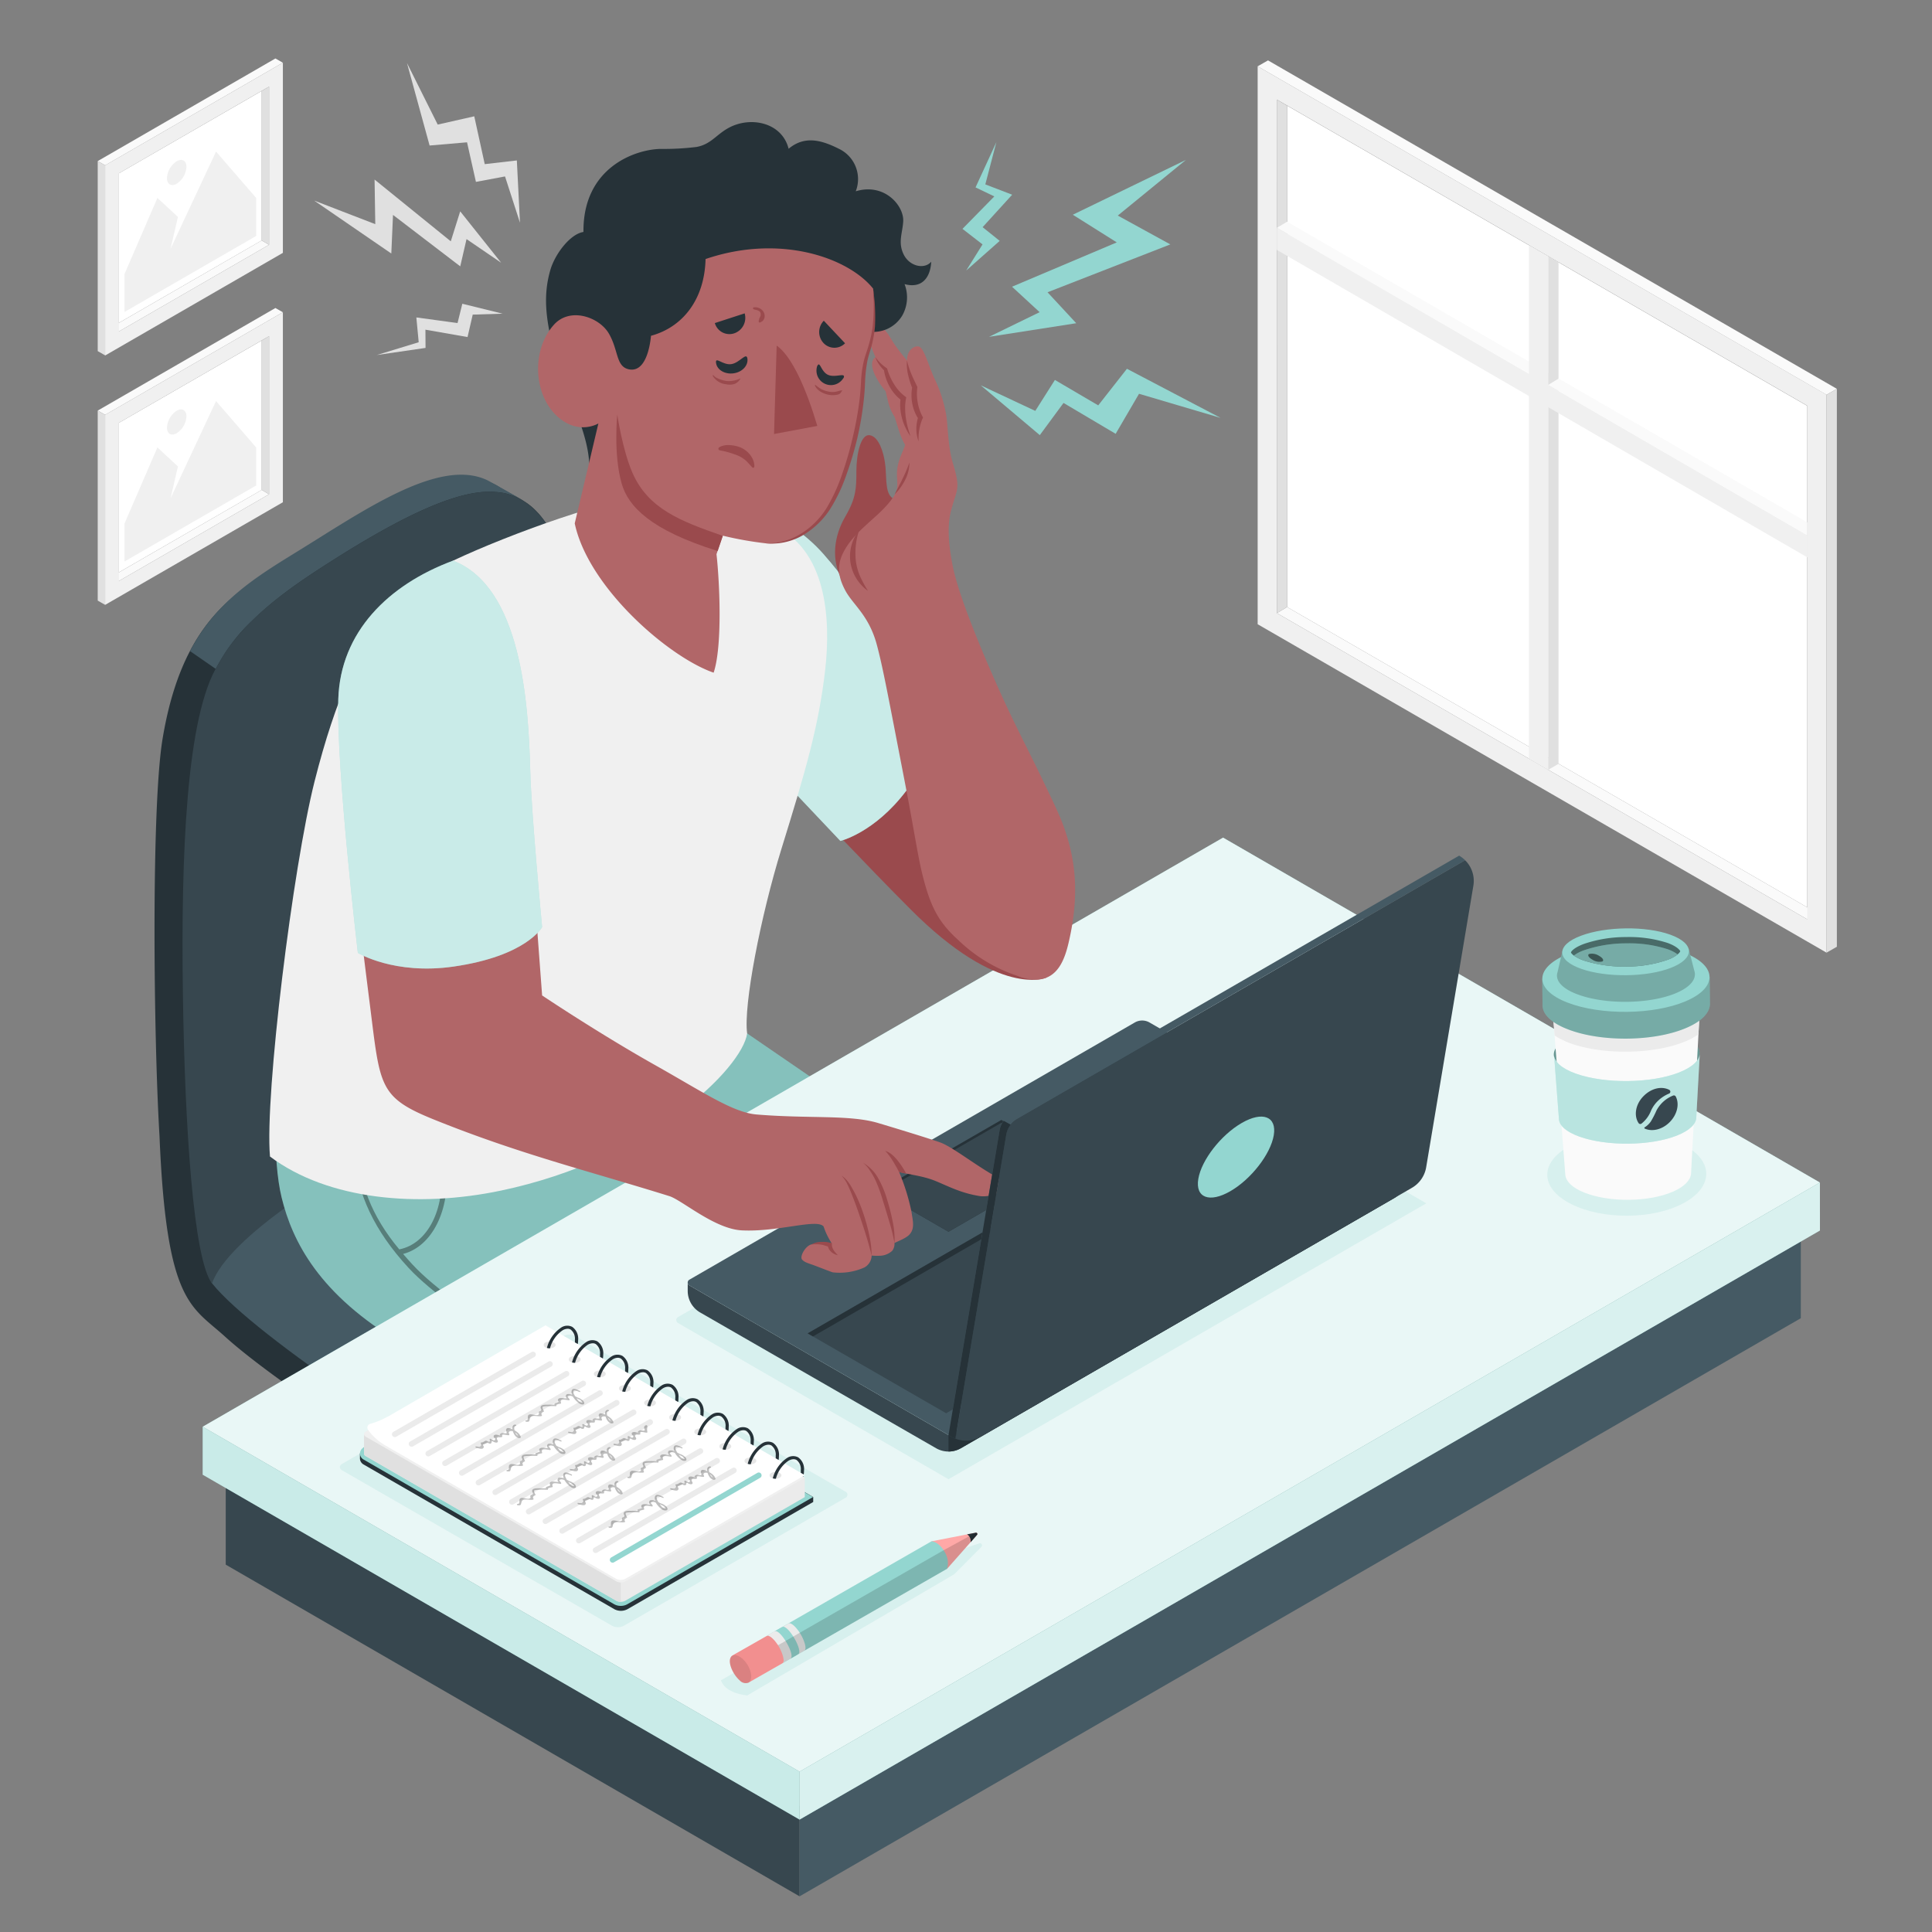 <svg xmlns="http://www.w3.org/2000/svg" viewBox="0 0 500 500"><rect x="0" y="0" width="500" height="500" fill="#808080" stroke="none"/><g id="freepik--Pictures--inject-89"><g id="freepik--Picture--inject-89"><g id="freepik--Frame--inject-89"><polygon points="28.89 84.65 30.78 85.78 69.63 63.35 67.74 62.22 28.89 84.65" style="fill:#fafafa"></polygon><polygon points="67.74 62.22 30.78 83.55 30.78 44.85 67.74 23.53 67.74 62.22" style="fill:#fff"></polygon><path d="M73.21,16.23l-46,26.56V92l46-26.56ZM69.63,63.35,30.78,85.78V44.85L69.63,22.42Z" style="fill:#f0f0f0"></path><polygon points="69.63 63.35 67.74 62.22 67.74 23.53 69.63 22.42 69.63 63.35" style="fill:#e0e0e0"></polygon><polygon points="73.2 16.23 71.28 15.13 25.29 41.69 27.21 42.79 73.2 16.23" style="fill:#fafafa"></polygon><polygon points="25.29 41.69 27.21 42.79 27.21 91.97 25.29 90.87 25.29 41.69" style="fill:#e0e0e0"></polygon></g><g id="freepik--Land--inject-89"><polygon points="66.3 61.06 32.23 80.73 32.23 70.9 40.74 51.23 46.05 56.15 44.14 64.39 55.91 39.23 66.3 51.23 66.3 61.06" style="fill:#f0f0f0"></polygon><path d="M45.73,41.73a5.57,5.57,0,0,0-2.52,4.36c0,1.61,1.13,2.26,2.52,1.46a5.57,5.57,0,0,0,2.52-4.37C48.25,41.58,47.12,40.93,45.73,41.73Z" style="fill:#f0f0f0"></path></g></g><g id="freepik--picture--inject-89"><g id="freepik--frame--inject-89"><polygon points="28.89 149.22 30.78 150.35 69.63 127.92 67.74 126.79 28.89 149.22" style="fill:#fafafa"></polygon><polygon points="67.74 126.79 30.78 148.12 30.78 109.42 67.74 88.11 67.74 126.79" style="fill:#fff"></polygon><path d="M73.21,80.81l-46,26.55v49.18l46-26.56Zm-3.58,47.11L30.78,150.35V109.42L69.63,87Z" style="fill:#f0f0f0"></path><polygon points="69.63 127.92 67.74 126.79 67.74 88.11 69.63 86.99 69.63 127.92" style="fill:#e0e0e0"></polygon><polygon points="73.2 80.81 71.28 79.71 25.29 106.26 27.21 107.36 73.2 80.81" style="fill:#fafafa"></polygon><polygon points="25.29 106.26 27.21 107.36 27.21 156.54 25.29 155.44 25.29 106.26" style="fill:#e0e0e0"></polygon></g><g id="freepik--land--inject-89"><polygon points="66.3 125.64 32.23 145.31 32.23 135.47 40.74 115.8 46.05 120.72 44.14 128.96 55.91 103.8 66.3 115.8 66.3 125.64" style="fill:#f0f0f0"></polygon><path d="M45.73,106.3a5.59,5.59,0,0,0-2.52,4.37c0,1.6,1.13,2.25,2.52,1.45a5.57,5.57,0,0,0,2.52-4.36C48.25,106.15,47.12,105.5,45.73,106.3Z" style="fill:#f0f0f0"></path></g></g></g><g id="freepik--Window--inject-89"><g id="freepik--window--inject-89"><polygon points="333.1 157.1 467.72 234.82 467.72 105.04 333.1 27.34 333.1 157.1" style="fill:#fff"></polygon><polygon points="470.37 236.35 467.73 237.93 330.46 158.68 333.1 157.1 470.37 236.35" style="fill:#fafafa"></polygon><path d="M325.48,161.55l147.23,85V102.16l-147.23-85Zm5-135.76L467.72,105V237.93L330.46,158.68Z" style="fill:#f0f0f0"></path><polygon points="330.46 158.68 333.1 157.1 333.1 27.34 330.46 25.79 330.46 158.68" style="fill:#e0e0e0"></polygon><polygon points="325.48 17.16 328.16 15.63 475.38 100.63 472.7 102.17 325.48 17.16" style="fill:#fafafa"></polygon><polygon points="475.38 100.63 472.7 102.17 472.7 246.55 475.38 245.02 475.38 100.63" style="fill:#e0e0e0"></polygon><polygon points="465.53 133.94 465.53 137.03 330.46 58.95 333.1 57.38 465.53 133.94" style="fill:#fafafa"></polygon><polygon points="403.34 67.88 400.66 66.33 400.66 199.23 403.34 197.69 403.34 67.88" style="fill:#e0e0e0"></polygon><polygon points="395.68 63.47 400.66 66.33 400.66 199.23 395.68 196.34 395.68 63.47" style="fill:#f0f0f0"></polygon><polygon points="330.46 58.95 330.46 64.69 467.78 144.27 467.78 138.53 330.46 58.95" style="fill:#f0f0f0"></polygon><polygon points="400.66 99.63 403.34 97.98 467.73 135.2 467.73 138.53 400.66 99.63" style="fill:#fafafa"></polygon></g></g><g id="freepik--Character--inject-89"><g id="freepik--character--inject-89"><polygon points="58.42 381.52 58.42 404.93 206.93 490.77 206.93 467.37 58.42 381.52" style="fill:#37474f"></polygon><polygon points="206.93 467.37 466.05 317.75 466.05 341.15 206.93 490.77 206.93 467.37" style="fill:#455a64"></polygon><g id="freepik--Chair--inject-89"><path d="M260.57,335c.31-4.15-3-8.88-10.29-14.5-13.49-10.36-57.37-38.27-76.41-50.9a.2.2,0,0,0-.16-.17c-14.59-10.53-17.86-82.66-25.8-117.17a62.38,62.38,0,0,0-1.72-6.37c-.06-.16-.11-.31-.16-.46-.16-.46-.32-.94-.5-1.42-.08-.23-.16-.48-.25-.71h0c-1.43-3.76-3.48-7.91-6.27-10.8a15.9,15.9,0,0,0-3.28-2.72c-1.65-1.11-5.67-3.12-6.53-3.72-9.92-7.06-35.09,10.86-52.86,18.83-11,5-20.63,11.13-27.15,23.55h0c-3.13,5.95-5.55,13.36-7.11,22.73C39.14,208.8,39.72,268,41.28,294v0c1.79,43.36,8.19,43.95,16.92,51.88,15,13.64,59.12,41.55,73.84,48.74,26.68,13,49.4-1.33,66.11-9.92,24.1-12.38,46.24-26.2,53.72-31.12,4.35-2.85,7.85-7.34,8.06-10.59C260,341.63,260.46,336.36,260.57,335Z" style="fill:#263238"></path><path d="M199.18,376c21.92-11.8,46.83-26.14,54.3-32.13,9.24-7.41,9.79-13.34-3.19-23.31-18-13.85-86.88-57.83-86.88-57.83S77.38,304.14,57,322.24c-3.08,2.74-3.21,8.54-2.13,9.88,11.17,14,60.92,46.2,77.8,54.44C159.35,399.6,182.64,384.85,199.18,376Z" style="fill:#455a64"></path><path d="M135.72,129.78l-.28-.16a15.06,15.06,0,0,0-7.37-2.31c-9-.72-23.25,5.58-44.57,19.36-6.08,3.92-12.74,8.53-18.28,14l-.33.31a43.79,43.79,0,0,0-4.67,5.24c-.24.3-.47.61-.7.93s-.27.35-.38.53c-.3.42-.59.84-.87,1.28-.56.86-1.11,1.77-1.64,2.7a2.19,2.19,0,0,0-.17.29l-.61,1.14-.05,0-6.62-4.59C55.7,156,65.72,149.64,76,143.31c17.77-10.9,37.58-25.07,50.18-19C127.18,124.82,134.07,128.67,135.72,129.78Z" style="fill:#455a64"></path><path d="M147.91,152.26c-1.14-4.54-5.13-24.17-19.85-24.95-9-.72-23.25,5.59-44.56,19.35-9.92,6.41-21.37,14.63-27,25.25-8.36,13.19-9.66,49.8-9.17,85s2.77,69,7.53,75.24c8.38-23.48,107.31-69.7,118.89-62.72C159.12,258.9,155.85,186.77,147.91,152.26Z" style="fill:#37474f"></path></g><g id="freepik--Bottom--inject-89"><path d="M75.61,258.5c-5.45,21.6-5,42.16-2.73,51.4,2.76,11.31,9.63,25.16,31.2,37.86,30.68,18.05,52,30,52,30l101.6-66.21-67.51-46.29Z" style="fill:#93D6D0"></path><path d="M75.61,258.5c-5.45,21.6-5,42.16-2.73,51.4,2.76,11.31,9.63,25.16,31.2,37.86,30.68,18.05,52,30,52,30l101.6-66.21-67.51-46.29Z" style="opacity:0.1"></path><path d="M106.71,327.21c-.83-.9-1.62-1.79-2.39-2.69,7.65-2,12.16-11.53,11.21-22.27-.55-6.16-1.17-13.14-.34-19.74l-1.34-.17c-.85,6.75-.22,13.81.33,20,1,10.82-3.61,19.58-10.85,21-14.66-17.55-12.38-34.6-5.24-57.24l-1.29-.4c-7.82,24.81-9,43,8.92,62.41,11.79,12.74,43.93,30.14,62.74,41.74l1.26-.81C151,357.51,118.52,340,106.71,327.21Z" style="opacity:0.35"></path><path d="M188.73,290.84c-4.09,13.17-12.6,19.45-12.6,19.45,15.92,11.59,29,22.35,38.09,30.26l11.13-7.14-39.11-26.25C190.8,297.83,188.73,290.84,188.73,290.84Z" style="opacity:0.35"></path></g><g id="freepik--Desk--inject-89"><polygon points="206.93 458.5 52.46 369.24 316.53 216.78 470.99 306.04 206.93 458.5" style="fill:#93D6D0"></polygon><polygon points="206.93 458.5 52.46 369.24 316.53 216.78 470.99 306.04 206.93 458.5" style="fill:#fff;opacity:0.8"></polygon><polygon points="52.46 369.24 52.46 381.65 206.93 470.91 206.93 458.5 52.46 369.24" style="fill:#93D6D0"></polygon><polygon points="52.46 369.24 52.46 381.65 206.93 470.91 206.93 458.5 52.46 369.24" style="fill:#fff;opacity:0.5"></polygon><polygon points="206.93 470.91 471 318.45 470.99 306.04 206.93 458.5 206.93 470.91" style="fill:#93D6D0"></polygon><polygon points="206.93 458.5 470.99 306.04 471 318.45 206.93 470.91 206.93 458.5" style="fill:#fff;opacity:0.65"></polygon></g><g id="freepik--Top--inject-89"><path d="M193.37,133.47c15.15,1.1,31.12,24.36,51.68,52.81C259.22,205.9,270.8,253,270.8,253s-12.07,5.53-35.19-17.71c-22.89-23-51.62-54.52-51.62-54.52Z" style="fill:#9a4a4d"></path><path d="M175.27,127.91c12.27-1.18,28.25,4.6,37.85,15.49s31.93,42.24,31.93,42.24-2.25,8.09-10.5,19-17.06,13-17.06,13l-35.18-37.19Z" style="fill:#93D6D0"></path><path d="M175.27,127.91c12.27-1.18,28.25,4.6,37.85,15.49s31.93,42.24,31.93,42.24-2.25,8.09-10.5,19-17.06,13-17.06,13l-35.18-37.19Z" style="fill:#fff;opacity:0.5"></path><path id="freepik--Chest--inject-89" d="M199.53,135.79c-9-3.71-17.29-8.47-29.09-7.88s-38.65,10.32-53.19,17.19c-11.66,8.34-24.69,13-35.85,57.16-5.56,22-12.92,81-11.53,97.05,15.09,11.3,38.43,13.3,59.75,8.82,38.81-8.16,62.45-31.69,63.74-40.66-1-7.24,3.49-30.37,8.89-47.83,6.27-20.23,9.67-31.86,11.33-46.46C215,160.35,214.12,141.78,199.53,135.79Z" style="fill:#f0f0f0"></path><path d="M231,128.91s-1.09-.51-1.44-2.77-.18-3.84-.53-6.37-1.52-6.72-3.91-7.13-3.48,4.94-3.49,9.26,0,6.88-2.87,11.79-3.84,11.2-.72,16.63Z" style="fill:#9a4a4d"></path><path d="M234,201.54c3.32,17.2,3.62,21.2,5.5,27.71s4.08,10.05,8.59,14.12a40,40,0,0,0,15.1,9.14,12.9,12.9,0,0,0,5.65,1c4.81-.55,6.64-4.81,7.77-9.78,2.3-10,2.19-18.62-.43-27.13-1.24-4-2-5.8-6.94-16-4-8.3-7.3-14.24-12.58-26.39-4.79-11-8.95-21.71-10.17-28.08s-1.26-10.74-.28-14.3c1.5-5.43,2.37-5.26.5-11.63-1.38-4.2-1.33-9.52-1.84-12.88a36.21,36.21,0,0,0-3.1-9.51c-1.48-3.32-2.65-7.68-3.89-8.1s-3.27,1-3.12,3.61c0,0-1.65-1.92-3.06-3.92s-2.39-4.52-4.33-4.93-2.81,2.61-2.08,4.7,1.28,3.27,1.28,3.27-1.87.88-.13,4.62a19.28,19.28,0,0,0,2.76,4.19c.69,2.88.84,4.31,2.34,6.66.89,2.72,1.4,5,2.71,7.24-.63,2-2.22,4.4-2.12,7.85s.69,4.25-3.27,8.47c-2.67,2.84-7.26,6.12-9.74,10s-2.66,7-.38,11.3c1.94,3.68,6,6.31,8.1,13.79C228.45,172.44,229.91,180.45,234,201.54Z" style="fill:#b16668"></path><path d="M234.73,93.27a20.76,20.76,0,0,0,1.09,3.43c.45,1.1,1,2.2,1.49,3.23l.08.16,0,.23a14.76,14.76,0,0,0-.09,1.9,13.89,13.89,0,0,0,.2,1.92,11.81,11.81,0,0,0,1.23,3.63l.15.28-.11.24a9,9,0,0,0-.5,1.38,12.25,12.25,0,0,0-.35,1.48,12.86,12.86,0,0,0-.18,1.52,13.73,13.73,0,0,0,0,1.57,9.07,9.07,0,0,1-.59-3.15,9.86,9.86,0,0,1,.12-1.63,10,10,0,0,1,.39-1.62l0,.52a10.58,10.58,0,0,1-1.58-4,10.89,10.89,0,0,1-.19-2.13,10.09,10.09,0,0,1,.22-2.16l0,.39A20.39,20.39,0,0,1,235,96.94,11.65,11.65,0,0,1,234.73,93.27Z" style="fill:#9a4a4d"></path><path d="M226.54,92.39A10.73,10.73,0,0,0,227.89,94a14.08,14.08,0,0,0,1.57,1.27l.11.08.06.19a15.73,15.73,0,0,0,1.76,3.9,11.31,11.31,0,0,0,2.8,3.12l.35.27-.09.43a12.41,12.41,0,0,0-.2,2.33,19.83,19.83,0,0,0,.16,2.43c.13.81.27,1.62.48,2.43s.47,1.6.72,2.42a14.53,14.53,0,0,1-1.29-2.23,14,14,0,0,1-1.32-5,10.16,10.16,0,0,1,.12-2.68l.27.69a9.48,9.48,0,0,1-1.78-1.62,11.12,11.12,0,0,1-1.36-1.94,13.45,13.45,0,0,1-.95-2.13,12.21,12.21,0,0,1-.54-2.26l.17.26a8.45,8.45,0,0,1-1.42-1.64A6.85,6.85,0,0,1,226.54,92.39Z" style="fill:#9a4a4d"></path><path d="M235.35,119.71a9.81,9.81,0,0,1-1.08,4.46,14.45,14.45,0,0,1-2.7,3.74c.31-.71.69-1.37,1-2s.71-1.32,1-2A33.28,33.28,0,0,0,235.35,119.71Z" style="fill:#9a4a4d"></path><path d="M222.32,137.28a18.69,18.69,0,0,0-.8,8.1,14.79,14.79,0,0,0,1.11,3.86,31,31,0,0,0,2,3.68,11.25,11.25,0,0,1-3-3.2,10.86,10.86,0,0,1,.66-12.44Z" style="fill:#9a4a4d"></path><g id="freepik--Head--inject-89"><path d="M152.49,121.79c.46-9.44-6.51-20.94-8.84-29.78-2.24-8.52-3.28-15-1.24-22.07,1.2-4.21,5.16-9.39,8.59-9.91-.17-16.64,13.34-21.38,20-21.49a68.5,68.5,0,0,0,9.27-.51c3.75-.68,5.13-3.26,8.42-5,5.65-3,13.7-1.32,15.4,5.47,4.08-3.4,8.35-2.34,13,0a8.68,8.68,0,0,1,4.38,11c7.47-2.25,12.53,3.78,12.28,7.82-.19,3-1.34,5.28,0,8.28,1.48,3.37,5.51,4.21,7.25,2.13-.22,4.24-2.51,7-6.9,5.8a9.55,9.55,0,0,1-.56,8.07,8.67,8.67,0,0,1-9,4.16c-1,2.15-1.52,4.18-3.36,5.81A15,15,0,0,1,215,95.17c-7.43,1.72-15.09,1.12-22.66,1l-9-.12c-.52,0-3.15-.42-3.56,0Z" style="fill:#263238"></path><path d="M144.05,107.59c5.56,5.23,10.81,2,10.81,2l-6.12,25.86c3.49,16.57,24.29,34.61,35.95,38.64,2.28-6.83,1.58-23.13.74-30.67l1.63-4.79A90.68,90.68,0,0,0,198,140.59c7.36.59,14-4,17.75-11.29,3.91-7.61,7.25-20.38,7.63-30.45a27.42,27.42,0,0,1,1.27-7.58c2.15-6.49,1.8-10.62,1.32-16.57-6.46-8.06-24.15-14.22-43.37-7.66-.26,10.51-5.94,17.64-14.12,19.86-.26,2.8-1.44,9.75-5.89,8.64-3.2-.81-2.52-4.9-5-9.19s-10-6.95-14.19-2.36C137.56,90.42,138,101.85,144.05,107.59Z" style="fill:#b16668"></path><path d="M198,140.59a16.44,16.44,0,0,0,9.25-2.45,20.67,20.67,0,0,0,6.73-6.75,46.63,46.63,0,0,0,4-8.79,89.1,89.1,0,0,0,2.69-9.35,86.1,86.1,0,0,0,1.75-9.57c.21-1.6.32-3.22.41-4.84a28.29,28.29,0,0,1,.62-4.93c.33-1.64,1-3.19,1.4-4.73a29.48,29.48,0,0,0,1-4.73,54.7,54.7,0,0,0,.1-9.75,48.69,48.69,0,0,1,.49,9.81,28.81,28.81,0,0,1-.85,4.88c-.41,1.61-1,3.12-1.23,4.7a35,35,0,0,0-.48,4.79c-.07,1.65-.17,3.3-.37,4.93a81.9,81.9,0,0,1-1.67,9.72A89,89,0,0,1,219,123a42.6,42.6,0,0,1-4.28,8.93,21.4,21.4,0,0,1-7.22,6.75A16.09,16.09,0,0,1,198,140.59Z" style="fill:#9a4a4d"></path><path d="M211.52,110.23l-11.2,2.09L201,89.43C205,92.23,208.73,100.83,211.52,110.23Z" style="fill:#9a4a4d"></path><path d="M194.64,118.48l-.18-.3a5.93,5.93,0,0,0-1.34-1.49,6.25,6.25,0,0,0-1.57-.93,8.92,8.92,0,0,0-2.85-.57,4.84,4.84,0,0,0-2.28.41,1.14,1.14,0,0,0-.38.25.44.44,0,0,0-.1.42c.08.22.35.29.58.33a20.74,20.74,0,0,1,3.63,1,8,8,0,0,1,3,1.71c.44.43.83.9,1.26,1.34.15.16.37.49.61.4s.21-.5.2-.69A4.65,4.65,0,0,0,194.64,118.48Z" style="fill:#9a4a4d"></path><path d="M187.06,138.68c-11-3.83-19.36-7-23.45-16.47-2.56-6-3.86-14.92-3.86-14.92s-1.05,10.28,1.15,17.89c1.69,5.86,7.41,12,24.83,17.42Z" style="fill:#9a4a4d"></path><path d="M191.58,97.94a6.27,6.27,0,0,1-1.63.55,6.45,6.45,0,0,1-1.91.11,7.79,7.79,0,0,1-1.78-.47,6.58,6.58,0,0,1-.94-.42,3.48,3.48,0,0,1-.71-.62c-.12-.13-.17.16-.13.23a4.51,4.51,0,0,0,3.41,2.12,4.29,4.29,0,0,0,2.25-.09A3,3,0,0,0,191.61,98S191.63,97.91,191.58,97.94Z" style="fill:#9a4a4d"></path><path d="M217.87,101a1.79,1.79,0,0,1-.46.09,3.74,3.74,0,0,0-.45.12,5.35,5.35,0,0,1-.79.19,4.85,4.85,0,0,1-1.74-.06,6.89,6.89,0,0,1-1.93-.66A13.58,13.58,0,0,1,211,99.6c-.08,0-.12.11-.1.17.56,1.36,2.25,2.16,3.62,2.41a5.38,5.38,0,0,0,2,0,2,2,0,0,0,.83-.3c.3-.21.37-.48.57-.77C217.94,101.1,218,100.93,217.87,101Z" style="fill:#9a4a4d"></path><path d="M197.59,80.7a2.39,2.39,0,0,0-1.21-1,2.33,2.33,0,0,0-1.22-.16c-.14,0-.21,0-.27.18A.25.25,0,0,0,195,80a.46.46,0,0,0,.28.11l.41.1a2.87,2.87,0,0,1,.64.23,1.12,1.12,0,0,1,.22.16.39.39,0,0,1,.1.08l.05.06a.86.86,0,0,1,.07.1s0,0,0,0l0,.06a.85.85,0,0,1,.09.22c0-.06,0,0,0,.05s0,.08,0,.12v.09a.77.77,0,0,0,0,.15v0s0,0,0,0l0,.12-.12.29a4.23,4.23,0,0,1-.23.48.85.85,0,0,0-.06.17s0,.12,0,.14-.09.23-.11.36.09.43.29.39a1.56,1.56,0,0,0,.39-.19,1.61,1.61,0,0,0,.31-.19l.17-.18a1.38,1.38,0,0,0,.2-.33,1.3,1.3,0,0,0,.14-.32A2.11,2.11,0,0,0,197.59,80.7Z" style="fill:#9a4a4d"></path><path d="M193.43,92.81c-.25-1.8-2,1.12-4.19,1.43s-4.17-2.11-3.93-.32,2.26,3,4.51,2.7S193.68,94.61,193.43,92.81Z" style="fill:#263238"></path><path d="M218.3,97.87c.75-1.65-2.08,0-4-.86s-2.08-3.86-2.83-2.21a3.75,3.75,0,0,0,6.78,3.07Z" style="fill:#263238"></path><path d="M213.2,83l5.5,5.84a3.86,3.86,0,0,1-5.58-.07A4.18,4.18,0,0,1,213.2,83Z" style="fill:#263238"></path><path d="M192.72,81.1,185,83.61a3.92,3.92,0,0,0,5,2.66A4.23,4.23,0,0,0,192.72,81.1Z" style="fill:#263238"></path><path d="M198,118.16c-1.84.83-2.35-1.3-5-2.91s-5-.73-4.76-2.8c.15-1.73,3.26-4.33,7.83-2C199.91,112.47,199.6,117.43,198,118.16Z" style="fill:#b16668"></path></g></g><g id="freepik--Laptop--inject-89"><g id="freepik--laptop--inject-89"><path d="M369.12,311.42l-69.35-40a4,4,0,0,0-4,0L175.47,340.86a.89.89,0,0,0,0,1.54l70,40.42Z" style="fill:#93D6D0;opacity:0.2"></path><path d="M363.94,303v1.56a6.41,6.41,0,0,1-3.2,5.55L248.67,374.8a6.43,6.43,0,0,1-6.41,0l-61.09-35.15a6.44,6.44,0,0,1-3.19-5.55v-2.16h0v0a.81.81,0,0,0,.41.71l67.08,38.74Z" style="fill:#37474f"></path><path d="M364,303,297.5,264.62a3.83,3.83,0,0,0-3.82,0L178.4,331.19a.85.85,0,0,0,0,1.47l67.07,38.73Z" style="fill:#455a64"></path><polygon points="244.86 365.75 209.02 345.08 313.82 284.57 349.85 305.13 244.86 365.75" style="fill:#37474f"></polygon><polygon points="349.85 305.13 348.48 305.92 313.82 286.15 210.4 345.87 209.03 345.08 313.82 284.57 349.85 305.13" style="fill:#263238"></polygon><polygon points="227.25 308.25 227.91 308.63 245.47 318.77 276.71 300.73 277.37 300.36 259.14 289.84 227.25 308.25" style="fill:#263238"></polygon><polygon points="227.91 308.63 245.47 318.77 276.71 300.73 259.14 290.59 227.91 308.63" style="fill:#37474f"></polygon><path d="M245.47,371.39v4.26a6.42,6.42,0,0,0,3.2-.85l112.07-64.7a6.42,6.42,0,0,0,3.21-5.56V303Z" style="fill:#263238"></path></g><g id="freepik--Arm--inject-89"><path d="M95.77,260.38c-4.93-39.06-7.5-61.48-6.24-82.45.69-11.5,16.47-26,27.39-30.41C133,156.27,134.85,183,136,200l4.3,57.62s14.72,9.87,29.42,18.13c12.42,7,20,12.17,26.09,12.68,13.62,1.13,24.09,0,31.49,2.22,3.93,1.17,12.91,3.9,16,5s8.94,5.75,14.19,8.71c5,3.06-.44,5.76-4.09,5.16-4.76-.79-7.85-2.46-11.21-3.85-3.18-1.31-6.26-1.58-9.51-2.37a54.14,54.14,0,0,1,3.22,10.37c.25,1.93,1,4.23-.56,5.85-.85.92-2.77,1.63-3.85,2.17a3,3,0,0,1-.57,2,4.89,4.89,0,0,1-3.34,1.3,14.78,14.78,0,0,1-2-.05,3.62,3.62,0,0,1-1.84,3.06,15.64,15.64,0,0,1-8.23,1.28c-.42-.11-3.7-1.39-4.66-1.75-1.38-.53-2.6-.77-3.27-1.55s.81-3.48,2.37-3.92a16.53,16.53,0,0,1,5.3-.3,18.35,18.35,0,0,1-2.1-4.34c-1.71-2.13-11.76,1.47-21.14,1-7.08-.35-15.52-7.85-18.8-8.87-21.06-6.57-38.65-10.85-60.65-19.71C98,284,98.41,281.26,95.77,260.38Z" style="fill:#b16668"></path><path d="M234.56,303.75c-1.38-2.48-3.4-5.4-5.48-5.89,1.32,1.16,3.17,4.59,3.61,5.49C233.32,303.51,233.94,303.63,234.56,303.75Z" style="fill:#9a4a4d"></path><path d="M231.5,321.74A22,22,0,0,0,231,316a53.69,53.69,0,0,0-1.43-5.58,25.32,25.32,0,0,0-2.22-5.35,10.46,10.46,0,0,0-4-4.15,8.11,8.11,0,0,1,1.84,2.12,16.74,16.74,0,0,1,1.39,2.43,39.53,39.53,0,0,1,1.92,5.29c.58,1.8,1.11,3.62,1.65,5.43A47.55,47.55,0,0,1,231.5,321.74Z" style="fill:#9a4a4d"></path><path d="M225.59,325a27.06,27.06,0,0,0-.68-5.61,46.84,46.84,0,0,0-1.52-5.45,38.36,38.36,0,0,0-2.18-5.22c-.9-1.63-1.79-3.46-3.45-4.46a7.33,7.33,0,0,1,1.55,2.27c.41.83.79,1.68,1.12,2.54.68,1.72,1.33,3.47,1.92,5.23C223.55,317.78,224.7,321.31,225.59,325Z" style="fill:#9a4a4d"></path><path d="M210,322.08a9.61,9.61,0,0,1,2.35,0c.77.09,1.35.4,2.32.59l-.45-.57a2.29,2.29,0,0,0,.29,1.1,2.76,2.76,0,0,0,.63.8,3.41,3.41,0,0,0,1.7.84,8.33,8.33,0,0,1-1.12-1.33,3.63,3.63,0,0,1-.32-.7,2.19,2.19,0,0,1-.11-.64v-.43l-.47-.13a6.9,6.9,0,0,0-2.24-.2A4.73,4.73,0,0,0,210,322.08Z" style="fill:#9a4a4d"></path><path d="M117.25,145.1c-16.74,6.22-29.16,18.47-29.7,35.84-.55,18,5.06,65.67,5.06,65.67s9.39,5.75,24.76,3.54c18.94-2.73,22.93-10.22,22.93-10.22s-2.78-29.15-3.07-40.48C136.77,181.85,134.87,151.87,117.25,145.1Z" style="fill:#93D6D0"></path><path d="M117.25,145.1c-16.74,6.22-29.16,18.47-29.7,35.84-.55,18,5.06,65.67,5.06,65.67s9.39,5.75,24.76,3.54c18.94-2.73,22.93-10.22,22.93-10.22s-2.78-29.15-3.07-40.48C136.77,181.85,134.87,151.87,117.25,145.1Z" style="fill:#fff;opacity:0.5"></path></g><path d="M247.28,372.33a7.57,7.57,0,0,0,6.54-.5L365.4,307.41a7.58,7.58,0,0,0,3.69-5.31l12.21-72.84a7.51,7.51,0,0,0-2.14-6.64l-116,66.95a5.63,5.63,0,0,0-2.73,3.93Z" style="fill:#37474f"></path><path d="M245.47,371.39l.77.44a7.66,7.66,0,0,0,1,.5l13.2-78.83a5.63,5.63,0,0,1,2.73-3.93l116-66.95a7.64,7.64,0,0,0-1.55-1.18L261.43,288.52a5.63,5.63,0,0,0-2.73,3.93Z" style="fill:#455a64"></path><path d="M261.56,291.06l-1.8-1a5.6,5.6,0,0,0-1.06,2.43l-13.23,78.94.77.44a7.66,7.66,0,0,0,1,.5l13.2-78.83A5.67,5.67,0,0,1,261.56,291.06Z" style="fill:#263238"></path><path d="M310.12,305.09c.82-4.88,5.86-11.36,11.25-14.47s9.1-1.68,8.28,3.19-5.85,11.36-11.24,14.47S309.3,310,310.12,305.09Z" style="fill:#93D6D0"></path></g></g></g><g id="freepik--Lightnings--inject-89"><g id="freepik--Bolts--inject-89"><polygon points="255.96 87.17 269.06 80.79 261.91 74.2 289.02 62.73 277.64 55.57 306.92 41.38 289.28 55.79 302.88 63.25 271.1 75.64 278.53 83.65 255.96 87.17" style="fill:#93D6D0"></polygon><polygon points="250.06 70.01 258.72 62.34 254.3 58.79 261.95 50.39 255 47.72 257.86 36.79 252.47 48.5 257.33 50.83 249.09 59.23 254.28 63.25 250.06 70.01" style="fill:#93D6D0"></polygon><polygon points="253.83 99.73 269.1 112.61 275.24 104.28 288.73 112.27 294.78 101.91 315.89 108.15 291.65 95.44 284.22 104.91 273.01 98.33 267.93 106.34 253.83 99.73" style="fill:#93D6D0"></polygon></g><g id="freepik--bolts--inject-89"><polygon points="129.69 67.99 120.74 61.88 119.11 68.93 101.71 55.62 101.27 65.61 81.31 51.91 97.12 58.01 96.94 46.47 116.66 62.45 119.1 54.7 129.69 67.99" style="fill:#e0e0e0"></polygon><polygon points="130.08 81.18 119.65 78.61 118.41 83.61 107.75 82.15 108.36 88.57 97.52 91.88 110.13 90.04 110.1 85.32 121 87.23 122.34 81.42 130.08 81.18" style="fill:#e0e0e0"></polygon><polygon points="134.57 57.64 133.76 41.52 125.45 42.48 122.74 30.1 113.28 32.24 105.33 16.32 111.18 37.66 120.87 36.83 123.17 47.07 130.7 45.66 134.57 57.64" style="fill:#e0e0e0"></polygon></g></g><g id="freepik--Drink--inject-89"><g id="freepik--Coffee--inject-89"><path id="freepik--Shadow--inject-89" d="M406.5,296.44c8.13-4.25,21.16-4.35,29.09-.23s8,10.91.12,15.16-20.89,4.36-29.09.24S398.36,300.7,406.5,296.44Z" style="fill:#93D6D0;opacity:0.2"></path><g id="freepik--coffee--inject-89"><g id="freepik--coffee--inject-89"><path d="M407.69,267.87c7.46-2.85,19.41-3,26.68-.3s7.32,7.15.11,10-19.16,3-26.68.3S400.23,270.71,407.69,267.87Z" style="fill:#93D6D0"></path><g style="opacity:0.3"><path d="M407.69,267.87c7.46-2.85,19.41-3,26.68-.3s7.32,7.15.11,10-19.16,3-26.68.3S400.23,270.71,407.69,267.87Z"></path></g><path d="M401.62,258.85l38.43-.38-2.41,45.31h0c-.16,1.65-1.68,3.3-4.61,4.59-6.23,2.75-16.55,2.87-23.05.25-3.05-1.22-4.66-2.83-4.87-4.48h0Z" style="fill:#fafafa"></path><path d="M440.05,258.47l-.49,9.2a16.55,16.55,0,0,1-3.19,1.76c-8.27,3.53-22,3.68-30.61.34-.37-.15-.69-.31-1-.46a19.39,19.39,0,0,1-2.43-1.33l-.69-9.13Z" style="fill:#ebebeb"></path><path d="M399.21,260.22l-.08-6.92,4.48-.05a21.24,21.24,0,0,1,2-.93c8.55-3.54,22.26-3.69,30.61-.34a19.65,19.65,0,0,1,1.89.89l4.35-.05.08,6.92h0c0,2.26-2,4.54-6.17,6.3-8.27,3.54-22,3.69-30.61.34C401.4,264.71,399.23,262.47,399.21,260.22Z" style="fill:#93D6D0"></path><g style="opacity:0.2"><path d="M399.21,260.22l-.08-6.92,4.48-.05a21.24,21.24,0,0,1,2-.93c8.55-3.54,22.26-3.69,30.61-.34a19.65,19.65,0,0,1,1.89.89l4.35-.05.08,6.92h0c0,2.26-2,4.54-6.17,6.3-8.27,3.54-22,3.69-30.61.34C401.4,264.71,399.23,262.47,399.21,260.22Z"></path></g><path d="M405.51,247c8.56-3.54,22.26-3.69,30.61-.34s8.41,8.93.14,12.46-22,3.68-30.62.34S397,250.53,405.51,247Z" style="fill:#93D6D0"></path><path d="M403.09,251.59h0l1.33-5.72,11-.13a45.44,45.44,0,0,1,10.93-.12l10.67-.11,1.46,5.69h0c.71,2.07-.91,4.26-4.9,5.89-6.82,2.8-18.12,2.92-25.24.28C404.12,255.82,402.4,253.67,403.09,251.59Z" style="fill:#93D6D0"></path><path d="M403.09,251.59h0l1.33-5.72,11-.13a45.44,45.44,0,0,1,10.93-.12l10.67-.11,1.46,5.69h0c.71,2.07-.91,4.26-4.9,5.89-6.82,2.8-18.12,2.92-25.24.28C404.12,255.82,402.4,253.67,403.09,251.59Z" style="opacity:0.2"></path><path d="M409.15,242.17c6.48-2.44,16.85-2.56,23.17-.26s6.36,6.13.1,8.57-16.65,2.55-23.18.26S402.66,244.6,409.15,242.17Z" style="fill:#93D6D0"></path><path d="M406.57,246.49c0,.09.18.39.73.8a10.39,10.39,0,0,0,2.68,1.32,33.82,33.82,0,0,0,10.92,1.53,32.25,32.25,0,0,0,10.71-1.76,9,9,0,0,0,2.56-1.39c.52-.43.67-.75.67-.83s-.58-1.15-3.28-2.13a32.21,32.21,0,0,0-10.74-1.52,33.62,33.62,0,0,0-10.89,1.77C407.24,245.29,406.58,246.28,406.57,246.49Z" style="fill:#93D6D0"></path><g style="opacity:0.5"><path d="M406.57,246.49c0,.09.18.39.73.8a10.39,10.39,0,0,0,2.68,1.32,33.82,33.82,0,0,0,10.92,1.53,32.25,32.25,0,0,0,10.71-1.76,9,9,0,0,0,2.56-1.39c.52-.43.67-.75.67-.83s-.58-1.15-3.28-2.13a32.21,32.21,0,0,0-10.74-1.52,33.62,33.62,0,0,0-10.89,1.77C407.24,245.29,406.58,246.28,406.57,246.49Z"></path></g><path d="M407.3,247.29a10.39,10.39,0,0,0,2.68,1.32,33.82,33.82,0,0,0,10.92,1.53,32.25,32.25,0,0,0,10.71-1.76,9,9,0,0,0,2.56-1.39,9.56,9.56,0,0,0-2.59-1.33,32.25,32.25,0,0,0-10.74-1.52A33.62,33.62,0,0,0,410,245.91,10.1,10.1,0,0,0,407.3,247.29Z" style="fill:#93D6D0"></path><g style="opacity:0.2"><path d="M407.3,247.29a10.39,10.39,0,0,0,2.68,1.32,33.82,33.82,0,0,0,10.92,1.53,32.25,32.25,0,0,0,10.71-1.76,9,9,0,0,0,2.56-1.39,9.56,9.56,0,0,0-2.59-1.33,32.25,32.25,0,0,0-10.74-1.52A33.62,33.62,0,0,0,410,245.91,10.1,10.1,0,0,0,407.3,247.29Z"></path></g><g style="opacity:0.5"><path d="M413.82,247.36a3.34,3.34,0,0,0-2.58-.46c-.47.27-.08.93.88,1.46a3.21,3.21,0,0,0,2.58.46C415.17,248.54,414.77,247.89,413.82,247.36Z"></path></g><path d="M439,289.13c0,1.71-1.67,3.43-5.07,4.77-6.79,2.67-18.05,2.79-25.13.27-3.54-1.26-5.32-2.94-5.35-4.64l-1.27-16.61c0,1.81,1.91,3.6,5.67,4.94,7.52,2.67,19.47,2.54,26.68-.3,3.61-1.42,5.4-3.25,5.38-5.05Z" style="fill:#93D6D0"></path><g style="opacity:0.35"><path d="M439,289.13c0,1.71-1.67,3.43-5.07,4.77-6.79,2.67-18.05,2.79-25.13.27-3.54-1.26-5.32-2.94-5.35-4.64l-1.27-16.61c0,1.81,1.91,3.6,5.67,4.94,7.52,2.67,19.47,2.54,26.68-.3,3.61-1.42,5.4-3.25,5.38-5.05Z" style="fill:#fff"></path></g><path d="M427.23,290.25a24.53,24.53,0,0,0,1.46-2.84,8.35,8.35,0,0,1,4.31-3.88.54.54,0,0,1,.68.24c1,1.91.41,4.61-1.52,6.59s-4.58,2.59-6.51,1.71c-.11-.05-.14-.27,0-.32A5.62,5.62,0,0,0,427.23,290.25Z" style="fill:#37474f"></path><path d="M432,283a9.14,9.14,0,0,0-2.72,1.71,8.35,8.35,0,0,0-2,2.74,7.94,7.94,0,0,1-2.45,3.33.53.53,0,0,1-.75-.1c-1.3-1.92-.83-4.89,1.26-7s4.74-2.63,6.68-1.62A.54.54,0,0,1,432,283Z" style="fill:#37474f"></path></g></g></g></g><g id="freepik--Notebook--inject-89"><g id="freepik--notebook--inject-89"><path id="freepik--shadow--inject-89" d="M145.84,345.76,88.57,378.83c-.82.47-.82,1.23,0,1.71l69.86,40.22a3.28,3.28,0,0,0,3,0l57.27-33.07a.9.9,0,0,0,0-1.71L148.8,345.76A3.28,3.28,0,0,0,145.84,345.76Z" style="fill:#93D6D0;opacity:0.2"></path><g id="freepik--notebook--inject-89"><path d="M143.33,348.69,94.15,374.58l-1,1.59v1.29a1.85,1.85,0,0,0,1,1.58L159,416.46a3.61,3.61,0,0,0,3.38,0l48.08-27.75v-1.28Z" style="fill:#263238"></path><path d="M160.65,415.6a3.44,3.44,0,0,1-1.69-.42L94.15,377.76a1.85,1.85,0,0,1-1-1.59,1.88,1.88,0,0,1,1-1.59l47-27.14,69.25,40-48.08,27.75A3.44,3.44,0,0,1,160.65,415.6Z" style="fill:#93D6D0"></path><path d="M141.16,343.69,94.69,370.52l-.48.67v5h0a.8.8,0,0,0,.48.67l64.81,37.42a2.52,2.52,0,0,0,2.3,0l46.48-26.83v-5Z" style="fill:#ebebeb"></path><path d="M208.29,382.44l-.59.34-7.56,4.36-1.41.82-36.92,21.31a2.54,2.54,0,0,1-2.31,0L94.68,371.85a.7.7,0,0,1,0-1.33l.62-.36,45.86-26.47,66.55,38.41.14.09Z" style="fill:#f0f0f0"></path><path d="M160.65,409.55v5a2.25,2.25,0,0,1-1.15-.28L94.68,376.84a.81.81,0,0,1-.47-.67v-5a.83.83,0,0,0,.47.67l64.82,37.42A2.25,2.25,0,0,0,160.65,409.55Z" style="fill:#e0e0e0"></path><path d="M208.29,381.77l-8.37,4.83-1.31.76-36.8,21.25a2.61,2.61,0,0,1-2.31,0l-58-33.51c-.52-.29-1-.57-1.46-.85a14.18,14.18,0,0,1-4.7-4.09,1.63,1.63,0,0,0-.11-.17,1,1,0,0,1-.14-.35,1,1,0,0,1,.81-1.17,21.11,21.11,0,0,0,4.37-1.82l.06,0L141.16,343Z" style="fill:#fff"></path><path d="M199.62,381.19a.66.66,0,0,0,0,1.25,2.41,2.41,0,0,0,2.16,0c.6-.35.6-.91,0-1.25A2.35,2.35,0,0,0,199.62,381.19Z" style="opacity:0.1"></path><path d="M206.55,377.15a2.84,2.84,0,0,0-2.9.2,9,9,0,0,0-3.65,5.24,2.15,2.15,0,0,0,.8.1,8.11,8.11,0,0,1,3.25-4.65,2.8,2.8,0,0,1,1.32-.4,1.62,1.62,0,0,1,.78.2,3,3,0,0,1,1.09,2.67,4.58,4.58,0,0,1,0,.64l.76.44a8.09,8.09,0,0,0,.08-1.08A3.69,3.69,0,0,0,206.55,377.15Z" style="fill:#263238"></path><path d="M207.89,382c0,.06,0,.13,0,.19l-.14-.09Z" style="fill:#263238"></path><path d="M193.13,377.44a.66.66,0,0,0,0,1.25,2.39,2.39,0,0,0,2.15,0c.6-.35.6-.91,0-1.25A2.33,2.33,0,0,0,193.13,377.44Z" style="opacity:0.1"></path><path d="M200.05,373.4a2.84,2.84,0,0,0-2.9.2,9,9,0,0,0-3.64,5.24,2.07,2.07,0,0,0,.79.1,8.2,8.2,0,0,1,3.25-4.65,2.8,2.8,0,0,1,1.33-.4,1.55,1.55,0,0,1,.77.2,2.94,2.94,0,0,1,1.1,2.67,4.58,4.58,0,0,1,0,.64l.76.44a8.09,8.09,0,0,0,.08-1.08A3.69,3.69,0,0,0,200.05,373.4Z" style="fill:#263238"></path><path d="M186.63,373.69a.66.66,0,0,0,0,1.25,2.41,2.41,0,0,0,2.16,0c.6-.35.6-.91,0-1.25A2.35,2.35,0,0,0,186.63,373.69Z" style="opacity:0.1"></path><path d="M193.56,369.65a2.84,2.84,0,0,0-2.9.2,9,9,0,0,0-3.65,5.24,2.35,2.35,0,0,0,.8.1,8.11,8.11,0,0,1,3.25-4.65,2.66,2.66,0,0,1,1.32-.4,1.51,1.51,0,0,1,.78.2,3,3,0,0,1,1.09,2.67,4.58,4.58,0,0,1,0,.64l.76.44a8.09,8.09,0,0,0,.08-1.08A3.68,3.68,0,0,0,193.56,369.65Z" style="fill:#263238"></path><path d="M180.14,369.94a.66.66,0,0,0,0,1.25,2.39,2.39,0,0,0,2.15,0c.6-.35.6-.91,0-1.25A2.33,2.33,0,0,0,180.14,369.94Z" style="opacity:0.1"></path><path d="M187.06,365.9a2.84,2.84,0,0,0-2.9.2,9,9,0,0,0-3.64,5.24,2.07,2.07,0,0,0,.79.1,8.15,8.15,0,0,1,3.25-4.65,2.8,2.8,0,0,1,1.32-.4,1.56,1.56,0,0,1,.78.2,2.94,2.94,0,0,1,1.1,2.67c0,.21,0,.43,0,.64l.76.44a8,8,0,0,0,.07-1.08A3.69,3.69,0,0,0,187.06,365.9Z" style="fill:#263238"></path><path d="M173.64,366.19a.66.66,0,0,0,0,1.25,2.41,2.41,0,0,0,2.16,0,.66.66,0,0,0,0-1.25A2.35,2.35,0,0,0,173.64,366.19Z" style="opacity:0.1"></path><path d="M180.57,362.15a2.84,2.84,0,0,0-2.9.2,9,9,0,0,0-3.65,5.24,2.12,2.12,0,0,0,.8.1,8.11,8.11,0,0,1,3.25-4.65,2.77,2.77,0,0,1,1.32-.4,1.62,1.62,0,0,1,.78.2,3,3,0,0,1,1.09,2.67,4.58,4.58,0,0,1,0,.64l.76.44a8.09,8.09,0,0,0,.08-1.08A3.68,3.68,0,0,0,180.57,362.15Z" style="fill:#263238"></path><path d="M167.15,362.44c-.6.34-.6.9,0,1.25a2.39,2.39,0,0,0,2.15,0c.6-.35.6-.91,0-1.25A2.33,2.33,0,0,0,167.15,362.44Z" style="opacity:0.1"></path><path d="M174.07,358.4a2.84,2.84,0,0,0-2.9.2,9.09,9.09,0,0,0-3.65,5.24,2.38,2.38,0,0,0,.8.1,8.11,8.11,0,0,1,3.25-4.65,2.69,2.69,0,0,1,1.32-.4,1.59,1.59,0,0,1,.78.2,3,3,0,0,1,1.09,2.67c0,.21,0,.43,0,.64l.75.44a6.71,6.71,0,0,0,.08-1.08A3.68,3.68,0,0,0,174.07,358.4Z" style="fill:#263238"></path><path d="M160.65,358.69a.66.66,0,0,0,0,1.25,2.41,2.41,0,0,0,2.16,0,.66.66,0,0,0,0-1.25A2.35,2.35,0,0,0,160.65,358.69Z" style="opacity:0.1"></path><path d="M167.58,354.65a2.84,2.84,0,0,0-2.9.2,9,9,0,0,0-3.65,5.24,2.32,2.32,0,0,0,.79.1,8.16,8.16,0,0,1,3.26-4.65,2.63,2.63,0,0,1,1.32-.4,1.51,1.51,0,0,1,.78.2,3,3,0,0,1,1.09,2.67,4.58,4.58,0,0,1,0,.64l.76.44a8.09,8.09,0,0,0,.08-1.08A3.7,3.7,0,0,0,167.58,354.65Z" style="fill:#263238"></path><path d="M154.15,354.94a.66.66,0,0,0,0,1.25,2.41,2.41,0,0,0,2.16,0c.6-.35.6-.91,0-1.25A2.35,2.35,0,0,0,154.15,354.94Z" style="opacity:0.1"></path><path d="M161.08,350.9a2.84,2.84,0,0,0-2.9.2,9,9,0,0,0-3.65,5.24,2.38,2.38,0,0,0,.8.1,8.11,8.11,0,0,1,3.25-4.65,2.69,2.69,0,0,1,1.32-.4,1.62,1.62,0,0,1,.78.2,3,3,0,0,1,1.09,2.67,4.58,4.58,0,0,1,0,.64l.76.44a8.09,8.09,0,0,0,.08-1.08A3.68,3.68,0,0,0,161.08,350.9Z" style="fill:#263238"></path><path d="M147.66,351.19a.66.66,0,0,0,0,1.25,2.39,2.39,0,0,0,2.15,0c.6-.35.6-.91,0-1.25A2.33,2.33,0,0,0,147.66,351.19Z" style="opacity:0.1"></path><path d="M154.58,347.14a2.82,2.82,0,0,0-2.89.21,9,9,0,0,0-3.65,5.24,2.29,2.29,0,0,0,.79.1,8.2,8.2,0,0,1,3.25-4.65,2.7,2.7,0,0,1,1.33-.4,1.45,1.45,0,0,1,.77.2,2.94,2.94,0,0,1,1.1,2.67,4.68,4.68,0,0,1,0,.64l.76.43a7.82,7.82,0,0,0,.08-1.07A3.72,3.72,0,0,0,154.58,347.14Z" style="fill:#263238"></path><path d="M141.16,347.44a.66.66,0,0,0,0,1.25,2.41,2.41,0,0,0,2.16,0c.6-.35.6-.91,0-1.25A2.35,2.35,0,0,0,141.16,347.44Z" style="opacity:0.1"></path><path d="M148.09,343.39a2.84,2.84,0,0,0-2.9.21,9,9,0,0,0-3.65,5.24,2.35,2.35,0,0,0,.8.1,8.11,8.11,0,0,1,3.25-4.65,2.71,2.71,0,0,1,1.32-.41,1.52,1.52,0,0,1,.78.21,3,3,0,0,1,1.09,2.67,4.68,4.68,0,0,1,0,.64l.76.43a7.82,7.82,0,0,0,.08-1.07A3.71,3.71,0,0,0,148.09,343.39Z" style="fill:#263238"></path><path d="M154.16,401.92a.73.73,0,0,1-.37-1.37l35.76-20.64a.73.73,0,0,1,.73,1.27l-35.76,20.64A.68.68,0,0,1,154.16,401.92Z" style="fill:#ebebeb"></path><path d="M149.83,399.42a.73.73,0,0,1-.37-1.37l35.76-20.64a.73.73,0,0,1,.73,1.27l-35.76,20.64A.68.68,0,0,1,149.83,399.42Z" style="fill:#ebebeb"></path><path d="M145.49,396.92a.73.73,0,0,1-.63-.37.73.73,0,0,1,.27-1l35.76-20.64a.73.73,0,1,1,.73,1.27l-35.76,20.64A.69.69,0,0,1,145.49,396.92Z" style="fill:#ebebeb"></path><path d="M141.16,394.42a.71.71,0,0,1-.63-.37.73.73,0,0,1,.27-1l35.75-20.64a.73.73,0,0,1,.74,1.27l-35.76,20.64A.69.69,0,0,1,141.16,394.42Z" style="fill:#ebebeb"></path><path d="M136.83,391.92a.71.71,0,0,1-.63-.37.73.73,0,0,1,.27-1l35.75-20.64a.73.73,0,0,1,.74,1.27L137.2,391.82A.71.71,0,0,1,136.83,391.92Z" style="fill:#ebebeb"></path><path d="M132.5,389.42a.71.71,0,0,1-.63-.37.73.73,0,0,1,.27-1l35.75-20.64a.73.73,0,0,1,1,.27.74.74,0,0,1-.26,1l-35.76,20.64A.71.71,0,0,1,132.5,389.42Z" style="fill:#ebebeb"></path><path d="M128.17,386.92a.71.71,0,0,1-.63-.37.74.74,0,0,1,.26-1l35.76-20.64a.73.73,0,1,1,.73,1.26l-35.75,20.65A.82.82,0,0,1,128.17,386.92Z" style="fill:#ebebeb"></path><path d="M123.84,384.42a.71.71,0,0,1-.63-.37.72.72,0,0,1,.26-1l35.76-20.64a.73.73,0,1,1,.74,1.26l-35.76,20.65A.74.74,0,0,1,123.84,384.42Z" style="fill:#ebebeb"></path><path d="M119.51,381.92a.74.74,0,0,1-.37-1.37l35.76-20.64a.72.72,0,0,1,1,.26.73.73,0,0,1-.27,1l-35.75,20.65A.82.82,0,0,1,119.51,381.92Z" style="fill:#ebebeb"></path><path d="M115.18,379.42a.71.71,0,0,1-.63-.37.72.72,0,0,1,.26-1l35.76-20.64a.74.74,0,0,1,1,.26.73.73,0,0,1-.27,1l-35.75,20.65A.74.74,0,0,1,115.18,379.42Z" style="fill:#ebebeb"></path><path d="M110.85,376.92a.74.74,0,0,1-.64-.37.73.73,0,0,1,.27-1l35.76-20.65a.73.73,0,1,1,.73,1.27l-35.76,20.65A.68.68,0,0,1,110.85,376.92Z" style="fill:#ebebeb"></path><path d="M106.52,374.42a.75.75,0,0,1-.64-.37.73.73,0,0,1,.27-1l35.76-20.64a.73.73,0,1,1,.73,1.26l-35.76,20.65A.78.78,0,0,1,106.52,374.42Z" style="fill:#ebebeb"></path><path d="M102.19,371.92a.73.73,0,0,1-.37-1.37l35.76-20.65a.75.75,0,0,1,1,.27.73.73,0,0,1-.27,1l-35.76,20.65A.78.78,0,0,1,102.19,371.92Z" style="fill:#ebebeb"></path><path d="M158.55,404.42a.73.73,0,0,1-.63-.36.73.73,0,0,1,.27-1L196,381.18a.73.73,0,1,1,.73,1.27l-37.82,21.87A.71.71,0,0,1,158.55,404.42Z" style="fill:#93D6D0"></path><g style="opacity:0.25"><path d="M177.46,377.24a3.19,3.19,0,0,0-1.46-.94c-.22-.09-.46-.23-.71-.36-.33-.53-.77-1.39-.19-1.5a4.47,4.47,0,0,1,1.39.41c.21.06.16-.24,0-.3-.64-.25-1.86-1-2.12,0a1.67,1.67,0,0,0,.15,1,2.14,2.14,0,0,0-.94-.17c-.3,0-.56,0-.66.38-.06.2,0,.28,0,.43s.24.29.31.31l-.34,0c-.46,0-1.69-.32-2,.24-.12.24.15.56.11.64s-.9.34-1.05.44,0,.28-.06.3a9.22,9.22,0,0,1-1.3,0c-.72.06-2.49-.21-2.26.9,0,.12.12.1.14.29a.8.8,0,0,0,.06.27s-.08,0-.17.15-.31.06-.4.17c-.34.43.18.58-.24.84-.6.38-1.84-.38-2.45,0s.17,1.44-.79,1.46c-.21,0-.08.31.07.33.89.08.8-.09,1-.82.28-1.19,2.05-.37,3-.64a.17.17,0,0,0,.08-.26c-.27-.43,0-.66.43-.84a.17.17,0,0,0,.07-.26c-.1-.19-.48-.78-.25-1.06a5.49,5.49,0,0,1,1.06-.13c.77,0,1.54-.07,2.31,0a.16.16,0,0,0,.15-.22c-.11-.24.89-.4,1.11-.45a.16.16,0,0,0,.1-.21c-.48-1.19,1.28-.75,2-.64a.17.17,0,0,0,.2-.22c-.11-.4-1-.8.05-.95a1.68,1.68,0,0,1,.8.19,5.72,5.72,0,0,0,1.83,1.89C177.29,378.29,178,378.05,177.46,377.24Zm-.33.21c.22.3-.47.06-.55,0a2.52,2.52,0,0,1-.92-1c.21.11.41.22.55.28A2.2,2.2,0,0,1,177.13,377.45Z"></path><path d="M159.57,384.77c-.13-.51-.14-1.08.34-1.14.23,0,.06-.35-.11-.35-.65,0-.85.54-.77,1.22a3.67,3.67,0,0,0-.8-.28c-.42-.08-.69-.09-.83.34-.08.26.12.42.11.65s.31.2-.2.34a3.25,3.25,0,0,1-.59-.07c-.51,0-.56,0-.87.28s.47.39-.46.24a1.84,1.84,0,0,0-.73-.1c-.35.08-.53.18-.47.56,0,.17.39.39.39.5,0,.82-.89.13-1.23,0a.16.16,0,0,0-.21.13c0,.41.27.55-.32.59-.07,0-.48-.22-.61-.23-.38,0-.73.5-1.22.46-.14,0-.18.11-.14.22.13.37.33.59-.41.91,0,0-.88-.1-.86-.1-.22,0-.08.34.08.36.35,0,1.5.51,1.84.05s-.24-.74-.12-1c-.08.14.66-.21.74-.23a2.06,2.06,0,0,1,.58-.16c.1,0,.19.17.3.17s.3.07.43,0,.16-.24.21-.28-.17-.19.09-.28.35.13.53.18.7.3.94,0-.26-.66-.21-.93c.12-.58,1-.14,1.34-.4a.15.15,0,0,0,0-.18c-.23-.81,1.24-.17,1.7-.26a.17.17,0,0,0,.16-.17c0-.07-.19-.5-.19-.51.12-.48.79-.43,1.1-.35.29,1,1.07,2,1.93,1.72a.14.14,0,0,0,.1-.15C161.13,385.9,160.37,385.23,159.57,384.77Zm.31.81a1.69,1.69,0,0,1-.11-.23,2.2,2.2,0,0,1,.6.59C160.53,386.43,160,385.72,159.88,385.58Z"></path><path d="M172.57,390.05a3.17,3.17,0,0,0-1.47-.94c-.21-.09-.45-.22-.7-.35-.33-.53-.77-1.4-.19-1.5.35-.07,1,.29,1.39.4.21.07.16-.24,0-.3-.64-.25-1.86-1-2.12.05a1.63,1.63,0,0,0,.15,1,2.14,2.14,0,0,0-.94-.17c-.3,0-.56,0-.66.39-.06.19,0,.27,0,.42s.24.29.31.31l-.34,0c-.46,0-1.69-.31-2,.25-.12.23.15.55.11.64s-.9.33-1.05.43,0,.28-.06.31-1,0-1.3,0c-.72.05-2.49-.21-2.26.89,0,.12.12.1.14.3a1,1,0,0,0,.06.27s-.08,0-.17.14-.31.06-.4.17c-.34.43.18.58-.24.84-.6.38-1.84-.38-2.45,0s.17,1.44-.79,1.46c-.21,0-.08.32.07.33.89.08.8-.09,1-.82.28-1.18,2-.37,3-.64a.16.16,0,0,0,.07-.26c-.26-.42.05-.65.44-.84a.17.17,0,0,0,.08-.25c-.11-.2-.49-.79-.26-1.07a5.53,5.53,0,0,1,1.06-.12,22.26,22.26,0,0,1,2.31,0,.17.17,0,0,0,.15-.22c-.11-.25.89-.41,1.11-.46a.15.15,0,0,0,.09-.21c-.47-1.19,1.29-.75,2-.63a.17.17,0,0,0,.2-.23c-.11-.4-1-.8,0-.95a1.68,1.68,0,0,1,.8.19,5.63,5.63,0,0,0,1.83,1.89C172.4,391.1,173.1,390.86,172.57,390.05Zm-.33.22c.22.29-.47.05-.55,0a2.52,2.52,0,0,1-.92-1c.21.11.41.22.55.28A2.22,2.22,0,0,1,172.24,390.27Z"></path><path d="M183.56,381c-.13-.52-.15-1.09.33-1.15.23,0,.07-.34-.1-.35-.65,0-.86.54-.77,1.22a4,4,0,0,0-.8-.27c-.42-.08-.7-.1-.83.33-.09.26.12.43.1.66s.32.2-.19.33a4.22,4.22,0,0,1-.59-.06.87.87,0,0,0-.87.27c-.32.27.47.39-.47.24a2.26,2.26,0,0,0-.73-.1c-.34.08-.52.18-.47.56,0,.17.4.4.39.51,0,.82-.89.12-1.22,0a.16.16,0,0,0-.22.13c0,.4.28.55-.32.58-.07,0-.47-.22-.6-.22-.38,0-.73.49-1.23.45-.13,0-.18.11-.14.22.14.37.34.6-.41.92l-.86-.11c-.21,0-.08.35.09.36.34,0,1.49.51,1.84.05s-.25-.73-.12-1c-.09.14.65-.2.74-.23a2.09,2.09,0,0,1,.57-.16c.11,0,.19.17.3.17s.3.07.43,0,.17-.24.22-.28-.17-.19.09-.28.35.13.52.19.7.29.94,0-.26-.66-.2-.92c.12-.59,1-.14,1.33-.4a.16.16,0,0,0,.06-.18c-.24-.81,1.23-.18,1.69-.27.09,0,.17-.07.16-.16s-.18-.51-.18-.51c.11-.49.78-.43,1.09-.35.3,1,1.08,2,1.93,1.71a.16.16,0,0,0,.11-.15C185.11,382.1,184.35,381.42,183.56,381Zm.3.81a1.94,1.94,0,0,1-.11-.24,1.94,1.94,0,0,1,.6.6C184.52,382.63,183.94,381.91,183.86,381.78Z"></path><path d="M151,362.64a3.19,3.19,0,0,0-1.46-.94c-.21-.09-.45-.23-.7-.36-.33-.53-.77-1.39-.19-1.5.34-.06,1,.3,1.39.41.21.06.16-.24,0-.3-.63-.25-1.85-1-2.11,0a1.58,1.58,0,0,0,.14,1,2.14,2.14,0,0,0-.94-.17c-.3,0-.55,0-.66.38s0,.28,0,.43.24.29.3.31l-.34,0c-.45,0-1.68-.32-2,.24-.12.24.15.56.12.64s-.9.34-1,.44,0,.28-.07.3a9.18,9.18,0,0,1-1.3,0c-.71.06-2.49-.2-2.25.9,0,.12.12.1.14.29a1.59,1.59,0,0,0,.05.27s-.07,0-.16.15-.31.06-.4.17c-.34.43.18.58-.25.84-.59.37-1.83-.38-2.44,0s.16,1.44-.79,1.46c-.21,0-.09.31.07.33.89.08.79-.09,1-.82.27-1.19,2.05-.37,3-.64a.17.17,0,0,0,.07-.26c-.26-.42,0-.66.44-.84a.17.17,0,0,0,.07-.26c-.11-.19-.48-.78-.25-1.06a5.48,5.48,0,0,1,1.05-.13c.77,0,1.54-.07,2.32,0a.17.17,0,0,0,.15-.22c-.12-.24.88-.4,1.11-.45a.17.17,0,0,0,.09-.21c-.48-1.19,1.28-.75,2-.64a.17.17,0,0,0,.2-.22c-.12-.4-1-.8.05-.95a1.73,1.73,0,0,1,.8.19,5.63,5.63,0,0,0,1.83,1.89C150.87,363.69,151.58,363.45,151,362.64Zm-.32.21c.22.3-.47.06-.56,0a2.57,2.57,0,0,1-.91-1c.21.11.4.22.54.28A2.17,2.17,0,0,1,150.72,362.85Z"></path><path d="M133.16,370.17c-.13-.51-.15-1.08.33-1.14.23,0,.07-.35-.1-.35-.65,0-.85.54-.77,1.22a4.07,4.07,0,0,0-.8-.28c-.42-.08-.69-.09-.83.34-.09.26.12.42.1.65s.32.2-.19.34a3.15,3.15,0,0,1-.59-.07.9.9,0,0,0-.87.27c-.32.27.47.4-.47.25a1.8,1.8,0,0,0-.73-.1c-.34.08-.52.18-.47.56,0,.17.4.39.4.5,0,.83-.9.13-1.23,0a.16.16,0,0,0-.21.13c0,.41.27.55-.32.59-.08,0-.48-.22-.61-.23-.38,0-.73.5-1.23.46-.13,0-.18.11-.14.22.14.37.34.59-.41.91,0,0-.88-.1-.86-.1-.21,0-.08.34.09.36.34,0,1.5.51,1.84.05s-.25-.74-.12-.95c-.08.14.66-.2.74-.23a2.06,2.06,0,0,1,.58-.16c.1,0,.19.17.3.17s.29.07.43,0,.16-.24.21-.28-.17-.19.09-.28.35.13.52.18.71.3.95,0-.27-.66-.21-.93c.12-.58.95-.14,1.34-.4a.15.15,0,0,0,.05-.18c-.24-.81,1.23-.17,1.7-.26.08,0,.16-.07.15-.17s-.18-.5-.18-.51c.12-.48.78-.43,1.09-.35.3,1,1.08,2,1.93,1.72a.14.14,0,0,0,.11-.15C134.71,371.3,134,370.63,133.16,370.17Zm.31.81-.12-.23a1.93,1.93,0,0,1,.6.59C134.12,371.83,133.55,371.12,133.47,371Z"></path><path d="M146.15,375.45a3.09,3.09,0,0,0-1.46-.93l-.71-.36c-.33-.53-.76-1.39-.18-1.5.34-.07,1,.29,1.39.4.21.07.16-.24,0-.3-.63-.25-1.85-1-2.11.05a1.55,1.55,0,0,0,.14,1,2.14,2.14,0,0,0-.94-.17c-.3,0-.55,0-.66.39-.06.19,0,.27,0,.42s.24.29.3.31l-.34,0c-.45,0-1.68-.31-2,.25-.12.23.15.55.12.64s-.9.33-1.06.43,0,.28-.06.31a11,11,0,0,1-1.3,0c-.71.06-2.49-.21-2.25.89,0,.12.12.1.14.3a2.24,2.24,0,0,0,.05.27s-.07,0-.17.14-.3.06-.39.17c-.34.43.18.58-.25.84-.59.38-1.83-.38-2.44,0s.16,1.44-.79,1.46c-.21,0-.09.32.07.33.89.08.79-.09,1-.82.27-1.18,2-.37,3-.64a.17.17,0,0,0,.07-.26c-.26-.42,0-.65.44-.84a.17.17,0,0,0,.07-.26c-.11-.19-.48-.78-.25-1.06a5.51,5.51,0,0,1,1.05-.12,19.92,19.92,0,0,1,2.32,0,.16.16,0,0,0,.14-.22c-.11-.25.89-.41,1.12-.46a.16.16,0,0,0,.09-.21c-.48-1.19,1.28-.75,2-.63a.18.18,0,0,0,.21-.23c-.12-.4-1-.8,0-.95a1.73,1.73,0,0,1,.8.19,5.54,5.54,0,0,0,1.83,1.89C146,376.5,146.69,376.26,146.15,375.45Zm-.32.22c.22.29-.47.05-.56,0a2.57,2.57,0,0,1-.91-1c.21.11.4.22.54.28A2.25,2.25,0,0,1,145.83,375.67Z"></path><path d="M157.14,366.37c-.13-.52-.14-1.09.34-1.15.23,0,.06-.34-.11-.35-.65,0-.85.54-.76,1.22a3.83,3.83,0,0,0-.81-.27c-.42-.08-.69-.1-.83.33-.08.26.12.43.11.66s.31.2-.2.33a4.37,4.37,0,0,1-.59-.06.89.89,0,0,0-.87.27c-.31.27.47.39-.46.24a2.26,2.26,0,0,0-.73-.1c-.35.08-.53.18-.47.56,0,.17.39.4.39.51,0,.82-.89.12-1.23,0a.15.15,0,0,0-.21.13c0,.4.27.55-.32.58-.07,0-.48-.22-.61-.22-.38,0-.73.49-1.22.45-.14,0-.18.11-.14.22.13.37.33.6-.41.92,0,0-.88-.11-.86-.11-.22,0-.08.35.08.36.35,0,1.5.51,1.84.05s-.24-.73-.12-.95c-.08.14.66-.2.74-.23a2.06,2.06,0,0,1,.58-.16c.1,0,.19.17.3.17s.3.07.43,0,.16-.24.21-.27-.17-.2.09-.28.35.12.53.18.7.29.94,0-.26-.66-.21-.92c.12-.59,1-.14,1.34-.4a.18.18,0,0,0,.06-.18c-.24-.81,1.23-.18,1.69-.27.08,0,.17-.07.16-.16s-.19-.51-.18-.51c.11-.49.78-.43,1.09-.35.29,1,1.08,2,1.93,1.71a.14.14,0,0,0,.1-.15C158.7,367.5,157.94,366.83,157.14,366.37Zm.31.81c0-.05-.07-.14-.11-.23a2.07,2.07,0,0,1,.6.59C158.1,368,157.53,367.31,157.45,367.18Z"></path><path d="M148.87,384.27a3.19,3.19,0,0,0-1.46-.94c-.22-.09-.46-.23-.71-.36-.33-.53-.77-1.39-.19-1.5a4.47,4.47,0,0,1,1.39.41c.21.06.16-.24,0-.3-.64-.25-1.86-1-2.12,0a1.67,1.67,0,0,0,.15,1,2.14,2.14,0,0,0-.94-.17c-.3,0-.56,0-.66.38s0,.28,0,.43.24.29.31.31l-.34,0c-.45,0-1.69-.32-2,.24-.12.24.15.56.11.64s-.9.34-1.05.44,0,.28-.06.3a9.2,9.2,0,0,1-1.3,0c-.72.06-2.49-.2-2.26.9,0,.12.12.1.15.29a.67.67,0,0,0,.05.27s-.08,0-.17.15-.31.06-.4.17c-.34.43.18.58-.24.84-.6.38-1.84-.38-2.44,0s.16,1.44-.8,1.46c-.21,0-.08.31.08.33.89.08.79-.09,1-.82.28-1.19,2.05-.37,3-.64a.17.17,0,0,0,.08-.26c-.26-.42,0-.66.43-.84a.18.18,0,0,0,.08-.26c-.11-.19-.49-.78-.26-1.06a5.59,5.59,0,0,1,1.06-.13,22.26,22.26,0,0,1,2.31,0,.16.16,0,0,0,.15-.22c-.11-.24.89-.4,1.11-.45a.16.16,0,0,0,.1-.21c-.48-1.19,1.28-.75,2-.64a.17.17,0,0,0,.2-.22c-.11-.4-1-.8.05-.95a1.74,1.74,0,0,1,.81.19A5.54,5.54,0,0,0,148,385C148.7,385.32,149.4,385.08,148.87,384.27Zm-.33.21c.22.3-.47.06-.55,0a2.56,2.56,0,0,1-.92-1c.22.12.41.23.55.29A2.2,2.2,0,0,1,148.54,384.48Z"></path><path d="M157.57,376c-.13-.52-.14-1.08.34-1.15.23,0,.06-.34-.11-.34-.65,0-.85.54-.76,1.21a3.83,3.83,0,0,0-.81-.27c-.42-.08-.69-.09-.83.34-.08.25.13.42.11.65s.32.2-.19.33a2.54,2.54,0,0,1-.6-.06.91.91,0,0,0-.87.27c-.31.27.47.4-.46.25a1.82,1.82,0,0,0-.73-.1c-.35.07-.53.17-.47.55,0,.17.39.4.39.51,0,.82-.89.12-1.23,0a.16.16,0,0,0-.21.13c0,.41.27.55-.32.59-.07,0-.48-.23-.61-.23-.38,0-.72.49-1.22.45-.14,0-.18.11-.14.22.13.38.34.6-.41.92,0,0-.88-.11-.88-.11-.2,0-.06.35.11.36.34,0,1.49.52,1.83.05s-.24-.73-.12-.95c-.08.15.66-.2.74-.23a2.15,2.15,0,0,1,.58-.15c.11,0,.19.16.3.16s.3.07.43,0,.16-.24.22-.27-.17-.19.08-.28.35.12.53.18.7.29.94,0-.26-.66-.21-.92c.12-.58,1-.14,1.34-.4a.16.16,0,0,0,.06-.18c-.24-.81,1.23-.18,1.69-.26.08,0,.17-.07.16-.17s-.19-.5-.18-.51c.11-.49.78-.43,1.09-.35.29,1,1.08,2,1.93,1.71a.16.16,0,0,0,.11-.15C159.13,377.12,158.37,376.45,157.57,376Zm.31.81a1.69,1.69,0,0,1-.11-.23,2.06,2.06,0,0,1,.6.59C158.53,377.65,158,376.94,157.88,376.8Z"></path><path d="M167.54,369.28a.34.34,0,0,0,0-.2c-.14-.5-.72-.12-.82.19s.12.42.1.65.32.2-.19.33a2.46,2.46,0,0,1-.59-.06.9.9,0,0,0-.87.27c-.32.27.47.4-.47.25a1.8,1.8,0,0,0-.73-.1c-.34.07-.52.17-.47.55,0,.17.4.4.4.51,0,.82-.9.12-1.23,0a.16.16,0,0,0-.21.13c0,.41.27.55-.32.59-.08,0-.48-.23-.61-.23-.38,0-.73.49-1.23.45-.13,0-.18.11-.14.22.14.38.34.6-.41.92,0,0-.88-.11-.88-.11-.19,0-.06.35.11.36.34,0,1.5.52,1.84.05s-.25-.73-.12-.95c-.08.15.66-.2.74-.23a2.06,2.06,0,0,1,.58-.15c.1,0,.19.16.3.16s.29.07.43,0,.16-.24.21-.27-.17-.19.09-.28.35.12.52.18.71.29,1,0-.27-.66-.21-.92c.12-.58.95-.14,1.34-.4a.16.16,0,0,0,0-.18c-.23-.81,1.23-.18,1.7-.26.08,0,.17-.07.15-.17a2.43,2.43,0,0,1-.06-1A2,2,0,0,0,167.54,369.28Z"></path></g></g></g></g><g id="freepik--Pencil--inject-89"><g id="freepik--pencil--inject-89"><path id="freepik--shadow--inject-89" d="M186.58,434.86c.78,2.11,3,3.43,6.8,3.92L247,407.38l7-7.07a.54.54,0,0,0-.56-.89l-12.83,4.25Z" style="fill:#93D6D0;opacity:0.2"></path><path d="M241.09,398.89l11.42-2.23a.35.35,0,0,1,.34.58L245.1,406Z" style="fill:#ffa8a7"></path><path d="M252.85,397.24a.35.35,0,0,0-.34-.58l-2.23.43h0a2,2,0,0,1,.93,1.83l0,.2Z" style="fill:#263238"></path><path d="M202.49,430.45l.94-.54,1.13-.64L245.1,406a5.25,5.25,0,0,0-.32-3.79c-.81-1.82-2.39-3.25-3.69-3.33l-40.51,23.24-2.16,1.24C199.86,422.65,203.93,429.7,202.49,430.45Z" style="fill:#93D6D0"></path><path d="M206.06,428.42l2.08-1.2c.62-.33.27-1.84-.46-3.41-1-2.08-2.82-4.09-3.64-3.66l-1.54.89-.54.32c.81-.43,2.69,1.58,3.64,3.66.69,1.5,1,3,.52,3.36h0A.1.1,0,0,1,206.06,428.42Z" style="fill:#ebebeb"></path><path d="M206.57,428.12c1.44-.76-2.66-7.82-4.1-7.07l-2.09,1.2c1.43-.76,5.53,6.3,4.1,7.06Z" style="fill:#93D6D0"></path><path d="M202.49,430.45l2.07-1.18c1.41-.73-2.49-7.58-4-7.13l-.09,0-2.07,1.21C199.86,422.65,203.93,429.7,202.49,430.45Z" style="fill:#ebebeb"></path><path d="M252.9,396.85l-.39-.19-8.29,4.53-42.87,24.6c-.08-.13-.14-.14-.2-.05,1.22,1.9,2.14,4.29,1.34,4.71l.94-.54,1.13-.64L245.1,406h0l7.75-8.78A.35.35,0,0,0,252.9,396.85Z" style="opacity:0.15"></path><path d="M193.73,435.46l8.76-5c.61-.32.27-1.82-.43-3.37-.95-2.09-2.82-4.12-3.64-3.7h0l-8.79,5c-1.74,1-.14,4.8,1.81,6.49A2.08,2.08,0,0,0,193.73,435.46Z" style="fill:#f28f8f"></path><path d="M194.26,432.74c-.51-2-2.11-3.9-3.58-4.32a1.41,1.41,0,0,0-1.31.18c-1.32,1.22.22,4.7,2.06,6.3a2.1,2.1,0,0,0,2.26.58C194.34,435.09,194.6,434.08,194.26,432.74Z" style="opacity:0.1"></path></g></g></svg>